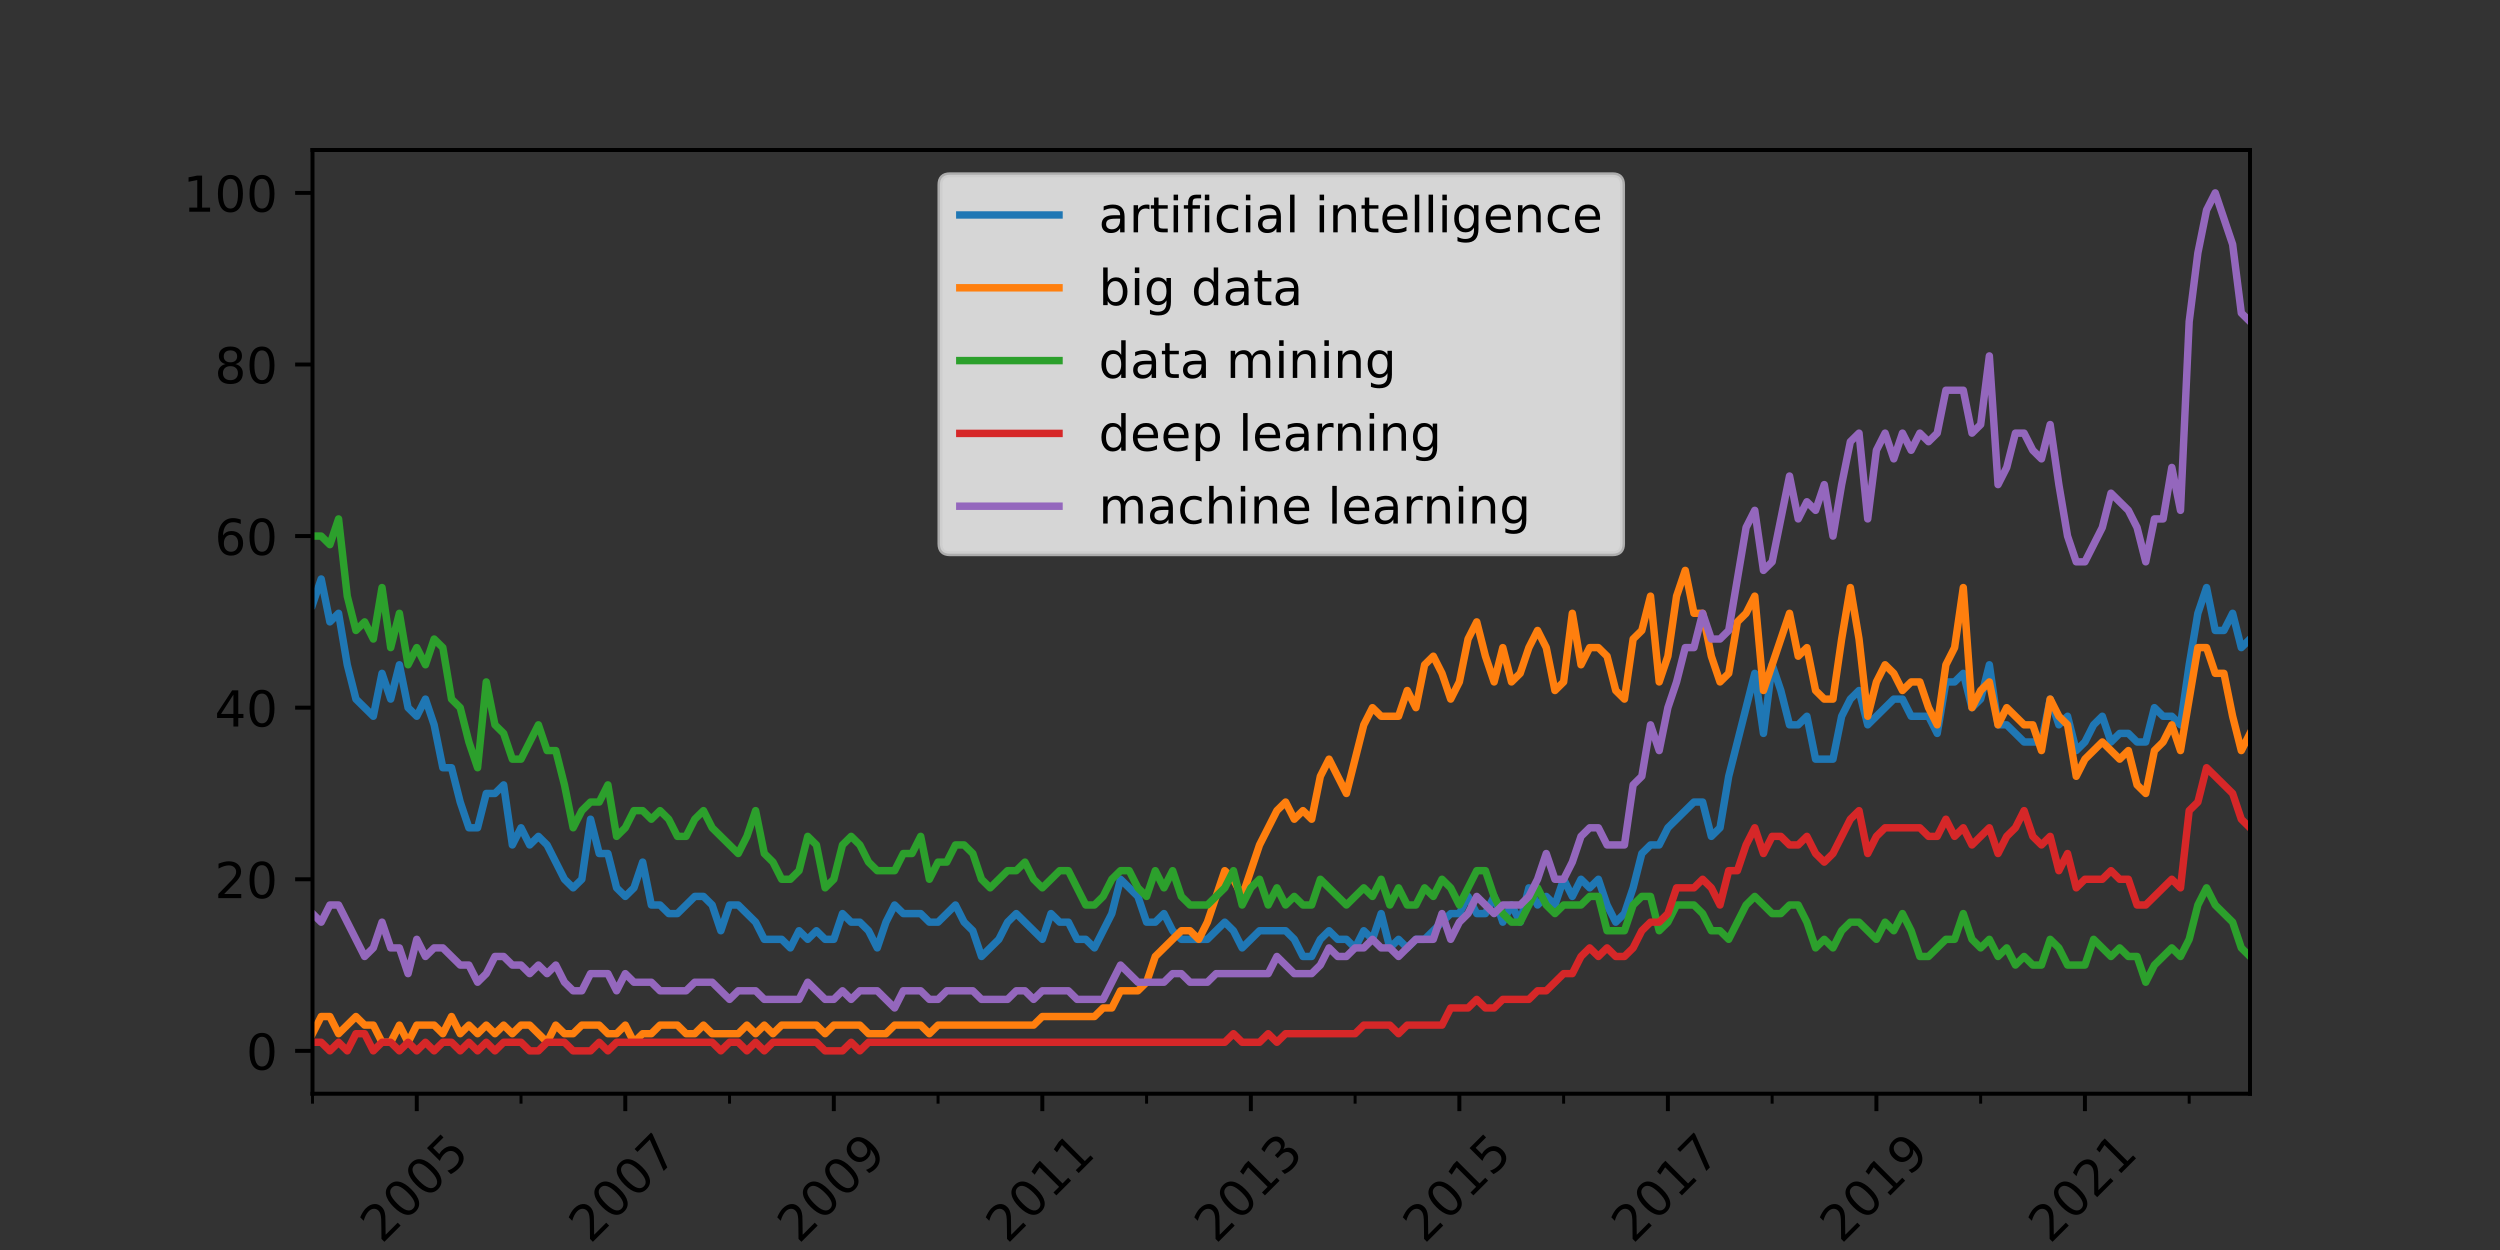 <?xml version="1.0" encoding="utf-8" standalone="no"?>
<!DOCTYPE svg PUBLIC "-//W3C//DTD SVG 1.1//EN"
  "http://www.w3.org/Graphics/SVG/1.1/DTD/svg11.dtd">
<!-- Created with matplotlib (https://matplotlib.org/) -->
<svg height="252pt" version="1.1" viewBox="0 0 504 252" width="504pt" xmlns="http://www.w3.org/2000/svg" xmlns:xlink="http://www.w3.org/1999/xlink">
 <rect x="0" y="0" width="504" height="252" fill="#333333" stroke="none"/>
 <defs>
  <style type="text/css">
*{stroke-linecap:butt;stroke-linejoin:round;}
  </style>
 </defs>
 <g id="figure_1">
  <g id="patch_1">
   <path d="M 0 252 
L 504 252 
L 504 0 
L 0 0 
z
" style="fill:none;"/>
  </g>
  <g id="axes_1">
   <g id="patch_2">
    <path d="M 63 220.5 
L 453.6 220.5 
L 453.6 30.24 
L 63 30.24 
z
" style="fill:none;"/>
   </g>
   <g id="matplotlib.axis_1">
    <g id="xtick_1">
     <g id="line2d_1">
      <defs>
       <path d="M 0 0 
L 0 3.5 
" id="m4218c37462" style="stroke:#000000;stroke-width:0.8;"/>
      </defs>
      <g>
       <use style="stroke:#000000;stroke-width:0.8;" x="84.019" xlink:href="#m4218c37462" y="220.5"/>
      </g>
     </g>
     <g id="text_1">
      <!-- 2005 -->
      <defs>
       <path d="M 19.188 8.297 
L 53.609 8.297 
L 53.609 0 
L 7.328 0 
L 7.328 8.297 
Q 12.938 14.109 22.625 23.891 
Q 32.328 33.688 34.812 36.531 
Q 39.547 41.844 41.422 45.531 
Q 43.312 49.219 43.312 52.781 
Q 43.312 58.594 39.234 62.25 
Q 35.156 65.922 28.609 65.922 
Q 23.969 65.922 18.812 64.312 
Q 13.672 62.703 7.812 59.422 
L 7.812 69.391 
Q 13.766 71.781 18.938 73 
Q 24.125 74.219 28.422 74.219 
Q 39.75 74.219 46.484 68.547 
Q 53.219 62.891 53.219 53.422 
Q 53.219 48.922 51.531 44.891 
Q 49.859 40.875 45.406 35.406 
Q 44.188 33.984 37.641 27.219 
Q 31.109 20.453 19.188 8.297 
z
" id="DejaVuSans-50"/>
       <path d="M 31.781 66.406 
Q 24.172 66.406 20.328 58.906 
Q 16.5 51.422 16.5 36.375 
Q 16.5 21.391 20.328 13.891 
Q 24.172 6.391 31.781 6.391 
Q 39.453 6.391 43.281 13.891 
Q 47.125 21.391 47.125 36.375 
Q 47.125 51.422 43.281 58.906 
Q 39.453 66.406 31.781 66.406 
z
M 31.781 74.219 
Q 44.047 74.219 50.516 64.516 
Q 56.984 54.828 56.984 36.375 
Q 56.984 17.969 50.516 8.266 
Q 44.047 -1.422 31.781 -1.422 
Q 19.531 -1.422 13.062 8.266 
Q 6.594 17.969 6.594 36.375 
Q 6.594 54.828 13.062 64.516 
Q 19.531 74.219 31.781 74.219 
z
" id="DejaVuSans-48"/>
       <path d="M 10.797 72.906 
L 49.516 72.906 
L 49.516 64.594 
L 19.828 64.594 
L 19.828 46.734 
Q 21.969 47.469 24.109 47.828 
Q 26.266 48.188 28.422 48.188 
Q 40.625 48.188 47.75 41.5 
Q 54.891 34.812 54.891 23.391 
Q 54.891 11.625 47.562 5.094 
Q 40.234 -1.422 26.906 -1.422 
Q 22.312 -1.422 17.547 -0.641 
Q 12.797 0.141 7.719 1.703 
L 7.719 11.625 
Q 12.109 9.234 16.797 8.062 
Q 21.484 6.891 26.703 6.891 
Q 35.156 6.891 40.078 11.328 
Q 45.016 15.766 45.016 23.391 
Q 45.016 31 40.078 35.438 
Q 35.156 39.891 26.703 39.891 
Q 22.75 39.891 18.812 39.016 
Q 14.891 38.141 10.797 36.281 
z
" id="DejaVuSans-53"/>
      </defs>
      <g transform="translate(76.972 250.869)rotate(-45)scale(0.1 -0.1)">
       <use xlink:href="#DejaVuSans-50"/>
       <use x="63.623" xlink:href="#DejaVuSans-48"/>
       <use x="127.246" xlink:href="#DejaVuSans-48"/>
       <use x="190.869" xlink:href="#DejaVuSans-53"/>
      </g>
     </g>
    </g>
    <g id="xtick_2">
     <g id="line2d_2">
      <g>
       <use style="stroke:#000000;stroke-width:0.8;" x="126.057" xlink:href="#m4218c37462" y="220.5"/>
      </g>
     </g>
     <g id="text_2">
      <!-- 2007 -->
      <defs>
       <path d="M 8.203 72.906 
L 55.078 72.906 
L 55.078 68.703 
L 28.609 0 
L 18.312 0 
L 43.219 64.594 
L 8.203 64.594 
z
" id="DejaVuSans-55"/>
      </defs>
      <g transform="translate(119.01 250.869)rotate(-45)scale(0.1 -0.1)">
       <use xlink:href="#DejaVuSans-50"/>
       <use x="63.623" xlink:href="#DejaVuSans-48"/>
       <use x="127.246" xlink:href="#DejaVuSans-48"/>
       <use x="190.869" xlink:href="#DejaVuSans-55"/>
      </g>
     </g>
    </g>
    <g id="xtick_3">
     <g id="line2d_3">
      <g>
       <use style="stroke:#000000;stroke-width:0.8;" x="168.094" xlink:href="#m4218c37462" y="220.5"/>
      </g>
     </g>
     <g id="text_3">
      <!-- 2009 -->
      <defs>
       <path d="M 10.984 1.516 
L 10.984 10.5 
Q 14.703 8.734 18.5 7.812 
Q 22.312 6.891 25.984 6.891 
Q 35.75 6.891 40.891 13.453 
Q 46.047 20.016 46.781 33.406 
Q 43.953 29.203 39.594 26.953 
Q 35.25 24.703 29.984 24.703 
Q 19.047 24.703 12.672 31.312 
Q 6.297 37.938 6.297 49.422 
Q 6.297 60.641 12.938 67.422 
Q 19.578 74.219 30.609 74.219 
Q 43.266 74.219 49.922 64.516 
Q 56.594 54.828 56.594 36.375 
Q 56.594 19.141 48.406 8.859 
Q 40.234 -1.422 26.422 -1.422 
Q 22.703 -1.422 18.891 -0.688 
Q 15.094 0.047 10.984 1.516 
z
M 30.609 32.422 
Q 37.25 32.422 41.125 36.953 
Q 45.016 41.5 45.016 49.422 
Q 45.016 57.281 41.125 61.844 
Q 37.25 66.406 30.609 66.406 
Q 23.969 66.406 20.094 61.844 
Q 16.219 57.281 16.219 49.422 
Q 16.219 41.5 20.094 36.953 
Q 23.969 32.422 30.609 32.422 
z
" id="DejaVuSans-57"/>
      </defs>
      <g transform="translate(161.047 250.869)rotate(-45)scale(0.1 -0.1)">
       <use xlink:href="#DejaVuSans-50"/>
       <use x="63.623" xlink:href="#DejaVuSans-48"/>
       <use x="127.246" xlink:href="#DejaVuSans-48"/>
       <use x="190.869" xlink:href="#DejaVuSans-57"/>
      </g>
     </g>
    </g>
    <g id="xtick_4">
     <g id="line2d_4">
      <g>
       <use style="stroke:#000000;stroke-width:0.8;" x="210.132" xlink:href="#m4218c37462" y="220.5"/>
      </g>
     </g>
     <g id="text_4">
      <!-- 2011 -->
      <defs>
       <path d="M 12.406 8.297 
L 28.516 8.297 
L 28.516 63.922 
L 10.984 60.406 
L 10.984 69.391 
L 28.422 72.906 
L 38.281 72.906 
L 38.281 8.297 
L 54.391 8.297 
L 54.391 0 
L 12.406 0 
z
" id="DejaVuSans-49"/>
      </defs>
      <g transform="translate(203.085 250.869)rotate(-45)scale(0.1 -0.1)">
       <use xlink:href="#DejaVuSans-50"/>
       <use x="63.623" xlink:href="#DejaVuSans-48"/>
       <use x="127.246" xlink:href="#DejaVuSans-49"/>
       <use x="190.869" xlink:href="#DejaVuSans-49"/>
      </g>
     </g>
    </g>
    <g id="xtick_5">
     <g id="line2d_5">
      <g>
       <use style="stroke:#000000;stroke-width:0.8;" x="252.17" xlink:href="#m4218c37462" y="220.5"/>
      </g>
     </g>
     <g id="text_5">
      <!-- 2013 -->
      <defs>
       <path d="M 40.578 39.312 
Q 47.656 37.797 51.625 33 
Q 55.609 28.219 55.609 21.188 
Q 55.609 10.406 48.188 4.484 
Q 40.766 -1.422 27.094 -1.422 
Q 22.516 -1.422 17.656 -0.516 
Q 12.797 0.391 7.625 2.203 
L 7.625 11.719 
Q 11.719 9.328 16.594 8.109 
Q 21.484 6.891 26.812 6.891 
Q 36.078 6.891 40.938 10.547 
Q 45.797 14.203 45.797 21.188 
Q 45.797 27.641 41.281 31.266 
Q 36.766 34.906 28.719 34.906 
L 20.219 34.906 
L 20.219 43.016 
L 29.109 43.016 
Q 36.375 43.016 40.234 45.922 
Q 44.094 48.828 44.094 54.297 
Q 44.094 59.906 40.109 62.906 
Q 36.141 65.922 28.719 65.922 
Q 24.656 65.922 20.016 65.031 
Q 15.375 64.156 9.812 62.312 
L 9.812 71.094 
Q 15.438 72.656 20.344 73.438 
Q 25.25 74.219 29.594 74.219 
Q 40.828 74.219 47.359 69.109 
Q 53.906 64.016 53.906 55.328 
Q 53.906 49.266 50.438 45.094 
Q 46.969 40.922 40.578 39.312 
z
" id="DejaVuSans-51"/>
      </defs>
      <g transform="translate(245.123 250.869)rotate(-45)scale(0.1 -0.1)">
       <use xlink:href="#DejaVuSans-50"/>
       <use x="63.623" xlink:href="#DejaVuSans-48"/>
       <use x="127.246" xlink:href="#DejaVuSans-49"/>
       <use x="190.869" xlink:href="#DejaVuSans-51"/>
      </g>
     </g>
    </g>
    <g id="xtick_6">
     <g id="line2d_6">
      <g>
       <use style="stroke:#000000;stroke-width:0.8;" x="294.207" xlink:href="#m4218c37462" y="220.5"/>
      </g>
     </g>
     <g id="text_6">
      <!-- 2015 -->
      <g transform="translate(287.16 250.869)rotate(-45)scale(0.1 -0.1)">
       <use xlink:href="#DejaVuSans-50"/>
       <use x="63.623" xlink:href="#DejaVuSans-48"/>
       <use x="127.246" xlink:href="#DejaVuSans-49"/>
       <use x="190.869" xlink:href="#DejaVuSans-53"/>
      </g>
     </g>
    </g>
    <g id="xtick_7">
     <g id="line2d_7">
      <g>
       <use style="stroke:#000000;stroke-width:0.8;" x="336.245" xlink:href="#m4218c37462" y="220.5"/>
      </g>
     </g>
     <g id="text_7">
      <!-- 2017 -->
      <g transform="translate(329.198 250.869)rotate(-45)scale(0.1 -0.1)">
       <use xlink:href="#DejaVuSans-50"/>
       <use x="63.623" xlink:href="#DejaVuSans-48"/>
       <use x="127.246" xlink:href="#DejaVuSans-49"/>
       <use x="190.869" xlink:href="#DejaVuSans-55"/>
      </g>
     </g>
    </g>
    <g id="xtick_8">
     <g id="line2d_8">
      <g>
       <use style="stroke:#000000;stroke-width:0.8;" x="378.283" xlink:href="#m4218c37462" y="220.5"/>
      </g>
     </g>
     <g id="text_8">
      <!-- 2019 -->
      <g transform="translate(371.236 250.869)rotate(-45)scale(0.1 -0.1)">
       <use xlink:href="#DejaVuSans-50"/>
       <use x="63.623" xlink:href="#DejaVuSans-48"/>
       <use x="127.246" xlink:href="#DejaVuSans-49"/>
       <use x="190.869" xlink:href="#DejaVuSans-57"/>
      </g>
     </g>
    </g>
    <g id="xtick_9">
     <g id="line2d_9">
      <g>
       <use style="stroke:#000000;stroke-width:0.8;" x="420.32" xlink:href="#m4218c37462" y="220.5"/>
      </g>
     </g>
     <g id="text_9">
      <!-- 2021 -->
      <g transform="translate(413.273 250.869)rotate(-45)scale(0.1 -0.1)">
       <use xlink:href="#DejaVuSans-50"/>
       <use x="63.623" xlink:href="#DejaVuSans-48"/>
       <use x="127.246" xlink:href="#DejaVuSans-50"/>
       <use x="190.869" xlink:href="#DejaVuSans-49"/>
      </g>
     </g>
    </g>
    <g id="xtick_10">
     <g id="line2d_10">
      <defs>
       <path d="M 0 0 
L 0 2 
" id="m31ae4cdffb" style="stroke:#000000;stroke-width:0.6;"/>
      </defs>
      <g>
       <use style="stroke:#000000;stroke-width:0.6;" x="63" xlink:href="#m31ae4cdffb" y="220.5"/>
      </g>
     </g>
    </g>
    <g id="xtick_11">
     <g id="line2d_11">
      <g>
       <use style="stroke:#000000;stroke-width:0.6;" x="105.038" xlink:href="#m31ae4cdffb" y="220.5"/>
      </g>
     </g>
    </g>
    <g id="xtick_12">
     <g id="line2d_12">
      <g>
       <use style="stroke:#000000;stroke-width:0.6;" x="147.075" xlink:href="#m31ae4cdffb" y="220.5"/>
      </g>
     </g>
    </g>
    <g id="xtick_13">
     <g id="line2d_13">
      <g>
       <use style="stroke:#000000;stroke-width:0.6;" x="189.113" xlink:href="#m31ae4cdffb" y="220.5"/>
      </g>
     </g>
    </g>
    <g id="xtick_14">
     <g id="line2d_14">
      <g>
       <use style="stroke:#000000;stroke-width:0.6;" x="231.151" xlink:href="#m31ae4cdffb" y="220.5"/>
      </g>
     </g>
    </g>
    <g id="xtick_15">
     <g id="line2d_15">
      <g>
       <use style="stroke:#000000;stroke-width:0.6;" x="273.188" xlink:href="#m31ae4cdffb" y="220.5"/>
      </g>
     </g>
    </g>
    <g id="xtick_16">
     <g id="line2d_16">
      <g>
       <use style="stroke:#000000;stroke-width:0.6;" x="315.226" xlink:href="#m31ae4cdffb" y="220.5"/>
      </g>
     </g>
    </g>
    <g id="xtick_17">
     <g id="line2d_17">
      <g>
       <use style="stroke:#000000;stroke-width:0.6;" x="357.264" xlink:href="#m31ae4cdffb" y="220.5"/>
      </g>
     </g>
    </g>
    <g id="xtick_18">
     <g id="line2d_18">
      <g>
       <use style="stroke:#000000;stroke-width:0.6;" x="399.301" xlink:href="#m31ae4cdffb" y="220.5"/>
      </g>
     </g>
    </g>
    <g id="xtick_19">
     <g id="line2d_19">
      <g>
       <use style="stroke:#000000;stroke-width:0.6;" x="441.339" xlink:href="#m31ae4cdffb" y="220.5"/>
      </g>
     </g>
    </g>
    <g id="text_10">
     <!-- Date -->
     <defs>
      <path d="M 19.672 64.797 
L 19.672 8.109 
L 31.594 8.109 
Q 46.688 8.109 53.688 14.938 
Q 60.688 21.781 60.688 36.531 
Q 60.688 51.172 53.688 57.984 
Q 46.688 64.797 31.594 64.797 
z
M 9.812 72.906 
L 30.078 72.906 
Q 51.266 72.906 61.172 64.094 
Q 71.094 55.281 71.094 36.531 
Q 71.094 17.672 61.125 8.828 
Q 51.172 0 30.078 0 
L 9.812 0 
z
" id="DejaVuSans-68"/>
      <path d="M 34.281 27.484 
Q 23.391 27.484 19.188 25 
Q 14.984 22.516 14.984 16.5 
Q 14.984 11.719 18.141 8.906 
Q 21.297 6.109 26.703 6.109 
Q 34.188 6.109 38.703 11.406 
Q 43.219 16.703 43.219 25.484 
L 43.219 27.484 
z
M 52.203 31.203 
L 52.203 0 
L 43.219 0 
L 43.219 8.297 
Q 40.141 3.328 35.547 0.953 
Q 30.953 -1.422 24.312 -1.422 
Q 15.922 -1.422 10.953 3.297 
Q 6 8.016 6 15.922 
Q 6 25.141 12.172 29.828 
Q 18.359 34.516 30.609 34.516 
L 43.219 34.516 
L 43.219 35.406 
Q 43.219 41.609 39.141 45 
Q 35.062 48.391 27.688 48.391 
Q 23 48.391 18.547 47.266 
Q 14.109 46.141 10.016 43.891 
L 10.016 52.203 
Q 14.938 54.109 19.578 55.047 
Q 24.219 56 28.609 56 
Q 40.484 56 46.344 49.844 
Q 52.203 43.703 52.203 31.203 
z
" id="DejaVuSans-97"/>
      <path d="M 18.312 70.219 
L 18.312 54.688 
L 36.812 54.688 
L 36.812 47.703 
L 18.312 47.703 
L 18.312 18.016 
Q 18.312 11.328 20.141 9.422 
Q 21.969 7.516 27.594 7.516 
L 36.812 7.516 
L 36.812 0 
L 27.594 0 
Q 17.188 0 13.234 3.875 
Q 9.281 7.766 9.281 18.016 
L 9.281 47.703 
L 2.688 47.703 
L 2.688 54.688 
L 9.281 54.688 
L 9.281 70.219 
z
" id="DejaVuSans-116"/>
      <path d="M 56.203 29.594 
L 56.203 25.203 
L 14.891 25.203 
Q 15.484 15.922 20.484 11.062 
Q 25.484 6.203 34.422 6.203 
Q 39.594 6.203 44.453 7.469 
Q 49.312 8.734 54.109 11.281 
L 54.109 2.781 
Q 49.266 0.734 44.188 -0.344 
Q 39.109 -1.422 33.891 -1.422 
Q 20.797 -1.422 13.156 6.188 
Q 5.516 13.812 5.516 26.812 
Q 5.516 40.234 12.766 48.109 
Q 20.016 56 32.328 56 
Q 43.359 56 49.781 48.891 
Q 56.203 41.797 56.203 29.594 
z
M 47.219 32.234 
Q 47.125 39.594 43.094 43.984 
Q 39.062 48.391 32.422 48.391 
Q 24.906 48.391 20.391 44.141 
Q 15.875 39.891 15.188 32.172 
z
" id="DejaVuSans-101"/>
     </defs>
     <g transform="translate(246.349 263.938)scale(0.1 -0.1)">
      <use xlink:href="#DejaVuSans-68"/>
      <use x="77.002" xlink:href="#DejaVuSans-97"/>
      <use x="138.281" xlink:href="#DejaVuSans-116"/>
      <use x="177.49" xlink:href="#DejaVuSans-101"/>
     </g>
    </g>
   </g>
   <g id="matplotlib.axis_2">
    <g id="ytick_1">
     <g id="line2d_20">
      <defs>
       <path d="M 0 0 
L -3.5 0 
" id="me1ad44af20" style="stroke:#000000;stroke-width:0.8;"/>
      </defs>
      <g>
       <use style="stroke:#000000;stroke-width:0.8;" x="63" xlink:href="#me1ad44af20" y="211.852"/>
      </g>
     </g>
     <g id="text_11">
      <!-- 0 -->
      <g transform="translate(49.638 215.651)scale(0.1 -0.1)">
       <use xlink:href="#DejaVuSans-48"/>
      </g>
     </g>
    </g>
    <g id="ytick_2">
     <g id="line2d_21">
      <g>
       <use style="stroke:#000000;stroke-width:0.8;" x="63" xlink:href="#me1ad44af20" y="177.259"/>
      </g>
     </g>
     <g id="text_12">
      <!-- 20 -->
      <g transform="translate(43.275 181.058)scale(0.1 -0.1)">
       <use xlink:href="#DejaVuSans-50"/>
       <use x="63.623" xlink:href="#DejaVuSans-48"/>
      </g>
     </g>
    </g>
    <g id="ytick_3">
     <g id="line2d_22">
      <g>
       <use style="stroke:#000000;stroke-width:0.8;" x="63" xlink:href="#me1ad44af20" y="142.666"/>
      </g>
     </g>
     <g id="text_13">
      <!-- 40 -->
      <defs>
       <path d="M 37.797 64.312 
L 12.891 25.391 
L 37.797 25.391 
z
M 35.203 72.906 
L 47.609 72.906 
L 47.609 25.391 
L 58.016 25.391 
L 58.016 17.188 
L 47.609 17.188 
L 47.609 0 
L 37.797 0 
L 37.797 17.188 
L 4.891 17.188 
L 4.891 26.703 
z
" id="DejaVuSans-52"/>
      </defs>
      <g transform="translate(43.275 146.466)scale(0.1 -0.1)">
       <use xlink:href="#DejaVuSans-52"/>
       <use x="63.623" xlink:href="#DejaVuSans-48"/>
      </g>
     </g>
    </g>
    <g id="ytick_4">
     <g id="line2d_23">
      <g>
       <use style="stroke:#000000;stroke-width:0.8;" x="63" xlink:href="#me1ad44af20" y="108.074"/>
      </g>
     </g>
     <g id="text_14">
      <!-- 60 -->
      <defs>
       <path d="M 33.016 40.375 
Q 26.375 40.375 22.484 35.828 
Q 18.609 31.297 18.609 23.391 
Q 18.609 15.531 22.484 10.953 
Q 26.375 6.391 33.016 6.391 
Q 39.656 6.391 43.531 10.953 
Q 47.406 15.531 47.406 23.391 
Q 47.406 31.297 43.531 35.828 
Q 39.656 40.375 33.016 40.375 
z
M 52.594 71.297 
L 52.594 62.312 
Q 48.875 64.062 45.094 64.984 
Q 41.312 65.922 37.594 65.922 
Q 27.828 65.922 22.672 59.328 
Q 17.531 52.734 16.797 39.406 
Q 19.672 43.656 24.016 45.922 
Q 28.375 48.188 33.594 48.188 
Q 44.578 48.188 50.953 41.516 
Q 57.328 34.859 57.328 23.391 
Q 57.328 12.156 50.688 5.359 
Q 44.047 -1.422 33.016 -1.422 
Q 20.359 -1.422 13.672 8.266 
Q 6.984 17.969 6.984 36.375 
Q 6.984 53.656 15.188 63.938 
Q 23.391 74.219 37.203 74.219 
Q 40.922 74.219 44.703 73.484 
Q 48.484 72.75 52.594 71.297 
z
" id="DejaVuSans-54"/>
      </defs>
      <g transform="translate(43.275 111.873)scale(0.1 -0.1)">
       <use xlink:href="#DejaVuSans-54"/>
       <use x="63.623" xlink:href="#DejaVuSans-48"/>
      </g>
     </g>
    </g>
    <g id="ytick_5">
     <g id="line2d_24">
      <g>
       <use style="stroke:#000000;stroke-width:0.8;" x="63" xlink:href="#me1ad44af20" y="73.481"/>
      </g>
     </g>
     <g id="text_15">
      <!-- 80 -->
      <defs>
       <path d="M 31.781 34.625 
Q 24.75 34.625 20.719 30.859 
Q 16.703 27.094 16.703 20.516 
Q 16.703 13.922 20.719 10.156 
Q 24.75 6.391 31.781 6.391 
Q 38.812 6.391 42.859 10.172 
Q 46.922 13.969 46.922 20.516 
Q 46.922 27.094 42.891 30.859 
Q 38.875 34.625 31.781 34.625 
z
M 21.922 38.812 
Q 15.578 40.375 12.031 44.719 
Q 8.5 49.078 8.5 55.328 
Q 8.5 64.062 14.719 69.141 
Q 20.953 74.219 31.781 74.219 
Q 42.672 74.219 48.875 69.141 
Q 55.078 64.062 55.078 55.328 
Q 55.078 49.078 51.531 44.719 
Q 48 40.375 41.703 38.812 
Q 48.828 37.156 52.797 32.312 
Q 56.781 27.484 56.781 20.516 
Q 56.781 9.906 50.312 4.234 
Q 43.844 -1.422 31.781 -1.422 
Q 19.734 -1.422 13.25 4.234 
Q 6.781 9.906 6.781 20.516 
Q 6.781 27.484 10.781 32.312 
Q 14.797 37.156 21.922 38.812 
z
M 18.312 54.391 
Q 18.312 48.734 21.844 45.562 
Q 25.391 42.391 31.781 42.391 
Q 38.141 42.391 41.719 45.562 
Q 45.312 48.734 45.312 54.391 
Q 45.312 60.062 41.719 63.234 
Q 38.141 66.406 31.781 66.406 
Q 25.391 66.406 21.844 63.234 
Q 18.312 60.062 18.312 54.391 
z
" id="DejaVuSans-56"/>
      </defs>
      <g transform="translate(43.275 77.28)scale(0.1 -0.1)">
       <use xlink:href="#DejaVuSans-56"/>
       <use x="63.623" xlink:href="#DejaVuSans-48"/>
      </g>
     </g>
    </g>
    <g id="ytick_6">
     <g id="line2d_25">
      <g>
       <use style="stroke:#000000;stroke-width:0.8;" x="63" xlink:href="#me1ad44af20" y="38.888"/>
      </g>
     </g>
     <g id="text_16">
      <!-- 100 -->
      <g transform="translate(36.913 42.687)scale(0.1 -0.1)">
       <use xlink:href="#DejaVuSans-49"/>
       <use x="63.623" xlink:href="#DejaVuSans-48"/>
       <use x="127.246" xlink:href="#DejaVuSans-48"/>
      </g>
     </g>
    </g>
   </g>
   <g id="line2d_26">
    <path clip-path="url(#p439be0a66f)" d="M 63 121.911 
L 64.752 116.722 
L 66.503 125.37 
L 68.255 123.64 
L 70.006 134.018 
L 71.758 140.937 
L 75.261 144.396 
L 77.013 135.748 
L 78.764 140.937 
L 80.516 134.018 
L 82.267 142.666 
L 84.019 144.396 
L 85.77 140.937 
L 87.522 146.126 
L 89.274 154.774 
L 91.025 154.774 
L 92.777 161.692 
L 94.528 166.881 
L 96.28 166.881 
L 98.031 159.963 
L 99.783 159.963 
L 101.535 158.233 
L 103.286 170.341 
L 105.038 166.881 
L 106.789 170.341 
L 108.541 168.611 
L 110.292 170.341 
L 113.796 177.259 
L 115.547 178.989 
L 117.299 177.259 
L 119.05 165.152 
L 120.802 172.07 
L 122.553 172.07 
L 124.305 178.989 
L 126.057 180.718 
L 127.808 178.989 
L 129.56 173.8 
L 131.311 182.448 
L 133.063 182.448 
L 134.814 184.178 
L 136.566 184.178 
L 140.069 180.718 
L 141.821 180.718 
L 143.572 182.448 
L 145.324 187.637 
L 147.075 182.448 
L 148.827 182.448 
L 152.33 185.907 
L 154.082 189.367 
L 157.585 189.367 
L 159.336 191.096 
L 161.088 187.637 
L 162.839 189.367 
L 164.591 187.637 
L 166.343 189.367 
L 168.094 189.367 
L 169.846 184.178 
L 171.597 185.907 
L 173.349 185.907 
L 175.1 187.637 
L 176.852 191.096 
L 178.604 185.907 
L 180.355 182.448 
L 182.107 184.178 
L 185.61 184.178 
L 187.361 185.907 
L 189.113 185.907 
L 192.616 182.448 
L 194.368 185.907 
L 196.119 187.637 
L 197.871 192.826 
L 201.374 189.367 
L 203.126 185.907 
L 204.877 184.178 
L 210.132 189.367 
L 211.883 184.178 
L 213.635 185.907 
L 215.387 185.907 
L 217.138 189.367 
L 218.89 189.367 
L 220.641 191.096 
L 224.144 184.178 
L 225.896 177.259 
L 229.399 180.718 
L 231.151 185.907 
L 232.902 185.907 
L 234.654 184.178 
L 236.405 187.637 
L 238.157 189.367 
L 243.412 189.367 
L 246.915 185.907 
L 248.666 187.637 
L 250.418 191.096 
L 253.921 187.637 
L 259.176 187.637 
L 260.927 189.367 
L 262.679 192.826 
L 264.43 192.826 
L 266.182 189.367 
L 267.934 187.637 
L 269.685 189.367 
L 271.437 189.367 
L 273.188 191.096 
L 274.94 187.637 
L 276.691 189.367 
L 278.443 184.178 
L 280.195 191.096 
L 281.946 189.367 
L 283.698 191.096 
L 285.449 189.367 
L 287.201 189.367 
L 292.456 184.178 
L 294.207 184.178 
L 295.959 180.718 
L 297.71 184.178 
L 299.462 184.178 
L 301.213 180.718 
L 302.965 185.907 
L 304.717 182.448 
L 306.468 185.907 
L 308.22 178.989 
L 309.971 182.448 
L 311.723 180.718 
L 313.474 182.448 
L 315.226 177.259 
L 316.978 180.718 
L 318.729 177.259 
L 320.481 178.989 
L 322.232 177.259 
L 323.984 182.448 
L 325.735 185.907 
L 327.487 184.178 
L 329.239 178.989 
L 330.99 172.07 
L 332.742 170.341 
L 334.493 170.341 
L 336.245 166.881 
L 341.5 161.692 
L 343.251 161.692 
L 345.003 168.611 
L 346.754 166.881 
L 348.506 156.503 
L 353.761 135.748 
L 355.512 147.855 
L 357.264 134.018 
L 359.015 139.207 
L 360.767 146.126 
L 362.518 146.126 
L 364.27 144.396 
L 366.022 153.044 
L 369.525 153.044 
L 371.276 144.396 
L 373.028 140.937 
L 374.779 139.207 
L 376.531 146.126 
L 381.786 140.937 
L 383.537 140.937 
L 385.289 144.396 
L 388.792 144.396 
L 390.543 147.855 
L 392.295 137.477 
L 394.047 137.477 
L 395.798 135.748 
L 397.55 142.666 
L 399.301 140.937 
L 401.053 134.018 
L 402.804 146.126 
L 404.556 146.126 
L 408.059 149.585 
L 411.562 149.585 
L 413.314 140.937 
L 415.065 146.126 
L 416.817 144.396 
L 418.569 151.315 
L 420.32 149.585 
L 422.072 146.126 
L 423.823 144.396 
L 425.575 149.585 
L 427.326 147.855 
L 429.078 147.855 
L 430.83 149.585 
L 432.581 149.585 
L 434.333 142.666 
L 436.084 144.396 
L 437.836 144.396 
L 439.587 146.126 
L 441.339 134.018 
L 443.091 123.64 
L 444.842 118.451 
L 446.594 127.1 
L 448.345 127.1 
L 450.097 123.64 
L 451.848 130.559 
L 453.6 128.829 
L 453.6 128.829 
" style="fill:none;stroke:#1f77b4;stroke-linecap:square;stroke-width:1.5;"/>
   </g>
   <g id="line2d_27">
    <path clip-path="url(#p439be0a66f)" d="M 63 208.393 
L 64.752 204.933 
L 66.503 204.933 
L 68.255 208.393 
L 71.758 204.933 
L 73.509 206.663 
L 75.261 206.663 
L 77.013 210.122 
L 78.764 210.122 
L 80.516 206.663 
L 82.267 210.122 
L 84.019 206.663 
L 87.522 206.663 
L 89.274 208.393 
L 91.025 204.933 
L 92.777 208.393 
L 94.528 206.663 
L 96.28 208.393 
L 98.031 206.663 
L 99.783 208.393 
L 101.535 206.663 
L 103.286 208.393 
L 105.038 206.663 
L 106.789 206.663 
L 110.292 210.122 
L 112.044 206.663 
L 113.796 208.393 
L 115.547 208.393 
L 117.299 206.663 
L 120.802 206.663 
L 122.553 208.393 
L 124.305 208.393 
L 126.057 206.663 
L 127.808 210.122 
L 129.56 208.393 
L 131.311 208.393 
L 133.063 206.663 
L 136.566 206.663 
L 138.317 208.393 
L 140.069 208.393 
L 141.821 206.663 
L 143.572 208.393 
L 148.827 208.393 
L 150.578 206.663 
L 152.33 208.393 
L 154.082 206.663 
L 155.833 208.393 
L 157.585 206.663 
L 164.591 206.663 
L 166.343 208.393 
L 168.094 206.663 
L 173.349 206.663 
L 175.1 208.393 
L 178.604 208.393 
L 180.355 206.663 
L 185.61 206.663 
L 187.361 208.393 
L 189.113 206.663 
L 208.38 206.663 
L 210.132 204.933 
L 220.641 204.933 
L 222.393 203.204 
L 224.144 203.204 
L 225.896 199.744 
L 229.399 199.744 
L 231.151 198.015 
L 232.902 192.826 
L 238.157 187.637 
L 239.909 187.637 
L 241.66 189.367 
L 243.412 185.907 
L 246.915 175.529 
L 248.666 177.259 
L 250.418 180.718 
L 253.921 170.341 
L 257.424 163.422 
L 259.176 161.692 
L 260.927 165.152 
L 262.679 163.422 
L 264.43 165.152 
L 266.182 156.503 
L 267.934 153.044 
L 271.437 159.963 
L 274.94 146.126 
L 276.691 142.666 
L 278.443 144.396 
L 281.946 144.396 
L 283.698 139.207 
L 285.449 142.666 
L 287.201 134.018 
L 288.952 132.289 
L 290.704 135.748 
L 292.456 140.937 
L 294.207 137.477 
L 295.959 128.829 
L 297.71 125.37 
L 299.462 132.289 
L 301.213 137.477 
L 302.965 130.559 
L 304.717 137.477 
L 306.468 135.748 
L 308.22 130.559 
L 309.971 127.1 
L 311.723 130.559 
L 313.474 139.207 
L 315.226 137.477 
L 316.978 123.64 
L 318.729 134.018 
L 320.481 130.559 
L 322.232 130.559 
L 323.984 132.289 
L 325.735 139.207 
L 327.487 140.937 
L 329.239 128.829 
L 330.99 127.1 
L 332.742 120.181 
L 334.493 137.477 
L 336.245 132.289 
L 337.996 120.181 
L 339.748 114.992 
L 341.5 123.64 
L 343.251 123.64 
L 345.003 132.289 
L 346.754 137.477 
L 348.506 135.748 
L 350.257 125.37 
L 352.009 123.64 
L 353.761 120.181 
L 355.512 139.207 
L 360.767 123.64 
L 362.518 132.289 
L 364.27 130.559 
L 366.022 139.207 
L 367.773 140.937 
L 369.525 140.937 
L 371.276 128.829 
L 373.028 118.451 
L 374.779 128.829 
L 376.531 144.396 
L 378.283 137.477 
L 380.034 134.018 
L 381.786 135.748 
L 383.537 139.207 
L 385.289 137.477 
L 387.04 137.477 
L 388.792 142.666 
L 390.543 146.126 
L 392.295 134.018 
L 394.047 130.559 
L 395.798 118.451 
L 397.55 142.666 
L 399.301 139.207 
L 401.053 137.477 
L 402.804 146.126 
L 404.556 142.666 
L 408.059 146.126 
L 409.811 146.126 
L 411.562 151.315 
L 413.314 140.937 
L 415.065 144.396 
L 416.817 146.126 
L 418.569 156.503 
L 420.32 153.044 
L 423.823 149.585 
L 427.326 153.044 
L 429.078 151.315 
L 430.83 158.233 
L 432.581 159.963 
L 434.333 151.315 
L 436.084 149.585 
L 437.836 146.126 
L 439.587 151.315 
L 443.091 130.559 
L 444.842 130.559 
L 446.594 135.748 
L 448.345 135.748 
L 450.097 144.396 
L 451.848 151.315 
L 453.6 147.855 
L 453.6 147.855 
" style="fill:none;stroke:#ff7f0e;stroke-linecap:square;stroke-width:1.5;"/>
   </g>
   <g id="line2d_28">
    <path clip-path="url(#p439be0a66f)" d="M 63 108.074 
L 64.752 108.074 
L 66.503 109.803 
L 68.255 104.614 
L 70.006 120.181 
L 71.758 127.1 
L 73.509 125.37 
L 75.261 128.829 
L 77.013 118.451 
L 78.764 130.559 
L 80.516 123.64 
L 82.267 134.018 
L 84.019 130.559 
L 85.77 134.018 
L 87.522 128.829 
L 89.274 130.559 
L 91.025 140.937 
L 92.777 142.666 
L 94.528 149.585 
L 96.28 154.774 
L 98.031 137.477 
L 99.783 146.126 
L 101.535 147.855 
L 103.286 153.044 
L 105.038 153.044 
L 108.541 146.126 
L 110.292 151.315 
L 112.044 151.315 
L 113.796 158.233 
L 115.547 166.881 
L 117.299 163.422 
L 119.05 161.692 
L 120.802 161.692 
L 122.553 158.233 
L 124.305 168.611 
L 126.057 166.881 
L 127.808 163.422 
L 129.56 163.422 
L 131.311 165.152 
L 133.063 163.422 
L 134.814 165.152 
L 136.566 168.611 
L 138.317 168.611 
L 140.069 165.152 
L 141.821 163.422 
L 143.572 166.881 
L 148.827 172.07 
L 150.578 168.611 
L 152.33 163.422 
L 154.082 172.07 
L 155.833 173.8 
L 157.585 177.259 
L 159.336 177.259 
L 161.088 175.529 
L 162.839 168.611 
L 164.591 170.341 
L 166.343 178.989 
L 168.094 177.259 
L 169.846 170.341 
L 171.597 168.611 
L 173.349 170.341 
L 175.1 173.8 
L 176.852 175.529 
L 180.355 175.529 
L 182.107 172.07 
L 183.858 172.07 
L 185.61 168.611 
L 187.361 177.259 
L 189.113 173.8 
L 190.865 173.8 
L 192.616 170.341 
L 194.368 170.341 
L 196.119 172.07 
L 197.871 177.259 
L 199.622 178.989 
L 203.126 175.529 
L 204.877 175.529 
L 206.629 173.8 
L 208.38 177.259 
L 210.132 178.989 
L 213.635 175.529 
L 215.387 175.529 
L 218.89 182.448 
L 220.641 182.448 
L 222.393 180.718 
L 224.144 177.259 
L 225.896 175.529 
L 227.648 175.529 
L 229.399 178.989 
L 231.151 180.718 
L 232.902 175.529 
L 234.654 178.989 
L 236.405 175.529 
L 238.157 180.718 
L 239.909 182.448 
L 243.412 182.448 
L 246.915 178.989 
L 248.666 175.529 
L 250.418 182.448 
L 252.17 178.989 
L 253.921 177.259 
L 255.673 182.448 
L 257.424 178.989 
L 259.176 182.448 
L 260.927 180.718 
L 262.679 182.448 
L 264.43 182.448 
L 266.182 177.259 
L 271.437 182.448 
L 274.94 178.989 
L 276.691 180.718 
L 278.443 177.259 
L 280.195 182.448 
L 281.946 178.989 
L 283.698 182.448 
L 285.449 182.448 
L 287.201 178.989 
L 288.952 180.718 
L 290.704 177.259 
L 292.456 178.989 
L 294.207 182.448 
L 297.71 175.529 
L 299.462 175.529 
L 301.213 180.718 
L 302.965 184.178 
L 304.717 185.907 
L 306.468 185.907 
L 309.971 178.989 
L 311.723 182.448 
L 313.474 184.178 
L 315.226 182.448 
L 318.729 182.448 
L 320.481 180.718 
L 322.232 180.718 
L 323.984 187.637 
L 327.487 187.637 
L 329.239 182.448 
L 330.99 180.718 
L 332.742 180.718 
L 334.493 187.637 
L 336.245 185.907 
L 337.996 182.448 
L 341.5 182.448 
L 343.251 184.178 
L 345.003 187.637 
L 346.754 187.637 
L 348.506 189.367 
L 352.009 182.448 
L 353.761 180.718 
L 357.264 184.178 
L 359.015 184.178 
L 360.767 182.448 
L 362.518 182.448 
L 364.27 185.907 
L 366.022 191.096 
L 367.773 189.367 
L 369.525 191.096 
L 371.276 187.637 
L 373.028 185.907 
L 374.779 185.907 
L 378.283 189.367 
L 380.034 185.907 
L 381.786 187.637 
L 383.537 184.178 
L 385.289 187.637 
L 387.04 192.826 
L 388.792 192.826 
L 392.295 189.367 
L 394.047 189.367 
L 395.798 184.178 
L 397.55 189.367 
L 399.301 191.096 
L 401.053 189.367 
L 402.804 192.826 
L 404.556 191.096 
L 406.308 194.555 
L 408.059 192.826 
L 409.811 194.555 
L 411.562 194.555 
L 413.314 189.367 
L 415.065 191.096 
L 416.817 194.555 
L 420.32 194.555 
L 422.072 189.367 
L 425.575 192.826 
L 427.326 191.096 
L 429.078 192.826 
L 430.83 192.826 
L 432.581 198.015 
L 434.333 194.555 
L 437.836 191.096 
L 439.587 192.826 
L 441.339 189.367 
L 443.091 182.448 
L 444.842 178.989 
L 446.594 182.448 
L 450.097 185.907 
L 451.848 191.096 
L 453.6 192.826 
L 453.6 192.826 
" style="fill:none;stroke:#2ca02c;stroke-linecap:square;stroke-width:1.5;"/>
   </g>
   <g id="line2d_29">
    <path clip-path="url(#p439be0a66f)" d="M 63 210.122 
L 64.752 210.122 
L 66.503 211.852 
L 68.255 210.122 
L 70.006 211.852 
L 71.758 208.393 
L 73.509 208.393 
L 75.261 211.852 
L 77.013 210.122 
L 78.764 210.122 
L 80.516 211.852 
L 82.267 210.122 
L 84.019 211.852 
L 85.77 210.122 
L 87.522 211.852 
L 89.274 210.122 
L 91.025 210.122 
L 92.777 211.852 
L 94.528 210.122 
L 96.28 211.852 
L 98.031 210.122 
L 99.783 211.852 
L 101.535 210.122 
L 105.038 210.122 
L 106.789 211.852 
L 108.541 211.852 
L 110.292 210.122 
L 113.796 210.122 
L 115.547 211.852 
L 119.05 211.852 
L 120.802 210.122 
L 122.553 211.852 
L 124.305 210.122 
L 143.572 210.122 
L 145.324 211.852 
L 147.075 210.122 
L 148.827 210.122 
L 150.578 211.852 
L 152.33 210.122 
L 154.082 211.852 
L 155.833 210.122 
L 164.591 210.122 
L 166.343 211.852 
L 169.846 211.852 
L 171.597 210.122 
L 173.349 211.852 
L 175.1 210.122 
L 246.915 210.122 
L 248.666 208.393 
L 250.418 210.122 
L 253.921 210.122 
L 255.673 208.393 
L 257.424 210.122 
L 259.176 208.393 
L 273.188 208.393 
L 274.94 206.663 
L 280.195 206.663 
L 281.946 208.393 
L 283.698 206.663 
L 290.704 206.663 
L 292.456 203.204 
L 295.959 203.204 
L 297.71 201.474 
L 299.462 203.204 
L 301.213 203.204 
L 302.965 201.474 
L 308.22 201.474 
L 309.971 199.744 
L 311.723 199.744 
L 315.226 196.285 
L 316.978 196.285 
L 318.729 192.826 
L 320.481 191.096 
L 322.232 192.826 
L 323.984 191.096 
L 325.735 192.826 
L 327.487 192.826 
L 329.239 191.096 
L 330.99 187.637 
L 332.742 185.907 
L 334.493 185.907 
L 336.245 184.178 
L 337.996 178.989 
L 341.5 178.989 
L 343.251 177.259 
L 345.003 178.989 
L 346.754 182.448 
L 348.506 175.529 
L 350.257 175.529 
L 352.009 170.341 
L 353.761 166.881 
L 355.512 172.07 
L 357.264 168.611 
L 359.015 168.611 
L 360.767 170.341 
L 362.518 170.341 
L 364.27 168.611 
L 366.022 172.07 
L 367.773 173.8 
L 369.525 172.07 
L 373.028 165.152 
L 374.779 163.422 
L 376.531 172.07 
L 378.283 168.611 
L 380.034 166.881 
L 387.04 166.881 
L 388.792 168.611 
L 390.543 168.611 
L 392.295 165.152 
L 394.047 168.611 
L 395.798 166.881 
L 397.55 170.341 
L 401.053 166.881 
L 402.804 172.07 
L 404.556 168.611 
L 406.308 166.881 
L 408.059 163.422 
L 409.811 168.611 
L 411.562 170.341 
L 413.314 168.611 
L 415.065 175.529 
L 416.817 172.07 
L 418.569 178.989 
L 420.32 177.259 
L 423.823 177.259 
L 425.575 175.529 
L 427.326 177.259 
L 429.078 177.259 
L 430.83 182.448 
L 432.581 182.448 
L 437.836 177.259 
L 439.587 178.989 
L 441.339 163.422 
L 443.091 161.692 
L 444.842 154.774 
L 450.097 159.963 
L 451.848 165.152 
L 453.6 166.881 
L 453.6 166.881 
" style="fill:none;stroke:#d62728;stroke-linecap:square;stroke-width:1.5;"/>
   </g>
   <g id="line2d_30">
    <path clip-path="url(#p439be0a66f)" d="M 63 184.178 
L 64.752 185.907 
L 66.503 182.448 
L 68.255 182.448 
L 73.509 192.826 
L 75.261 191.096 
L 77.013 185.907 
L 78.764 191.096 
L 80.516 191.096 
L 82.267 196.285 
L 84.019 189.367 
L 85.77 192.826 
L 87.522 191.096 
L 89.274 191.096 
L 92.777 194.555 
L 94.528 194.555 
L 96.28 198.015 
L 98.031 196.285 
L 99.783 192.826 
L 101.535 192.826 
L 103.286 194.555 
L 105.038 194.555 
L 106.789 196.285 
L 108.541 194.555 
L 110.292 196.285 
L 112.044 194.555 
L 113.796 198.015 
L 115.547 199.744 
L 117.299 199.744 
L 119.05 196.285 
L 122.553 196.285 
L 124.305 199.744 
L 126.057 196.285 
L 127.808 198.015 
L 131.311 198.015 
L 133.063 199.744 
L 138.317 199.744 
L 140.069 198.015 
L 143.572 198.015 
L 147.075 201.474 
L 148.827 199.744 
L 152.33 199.744 
L 154.082 201.474 
L 161.088 201.474 
L 162.839 198.015 
L 166.343 201.474 
L 168.094 201.474 
L 169.846 199.744 
L 171.597 201.474 
L 173.349 199.744 
L 176.852 199.744 
L 180.355 203.204 
L 182.107 199.744 
L 185.61 199.744 
L 187.361 201.474 
L 189.113 201.474 
L 190.865 199.744 
L 196.119 199.744 
L 197.871 201.474 
L 203.126 201.474 
L 204.877 199.744 
L 206.629 199.744 
L 208.38 201.474 
L 210.132 199.744 
L 215.387 199.744 
L 217.138 201.474 
L 222.393 201.474 
L 225.896 194.555 
L 229.399 198.015 
L 234.654 198.015 
L 236.405 196.285 
L 238.157 196.285 
L 239.909 198.015 
L 243.412 198.015 
L 245.163 196.285 
L 255.673 196.285 
L 257.424 192.826 
L 260.927 196.285 
L 264.43 196.285 
L 266.182 194.555 
L 267.934 191.096 
L 269.685 192.826 
L 271.437 192.826 
L 273.188 191.096 
L 274.94 191.096 
L 276.691 189.367 
L 278.443 191.096 
L 280.195 191.096 
L 281.946 192.826 
L 285.449 189.367 
L 288.952 189.367 
L 290.704 184.178 
L 292.456 189.367 
L 294.207 185.907 
L 295.959 184.178 
L 297.71 180.718 
L 301.213 184.178 
L 302.965 182.448 
L 306.468 182.448 
L 308.22 180.718 
L 309.971 177.259 
L 311.723 172.07 
L 313.474 177.259 
L 315.226 177.259 
L 316.978 173.8 
L 318.729 168.611 
L 320.481 166.881 
L 322.232 166.881 
L 323.984 170.341 
L 327.487 170.341 
L 329.239 158.233 
L 330.99 156.503 
L 332.742 146.126 
L 334.493 151.315 
L 336.245 142.666 
L 337.996 137.477 
L 339.748 130.559 
L 341.5 130.559 
L 343.251 123.64 
L 345.003 128.829 
L 346.754 128.829 
L 348.506 127.1 
L 352.009 106.344 
L 353.761 102.885 
L 355.512 114.992 
L 357.264 113.263 
L 360.767 95.966 
L 362.518 104.614 
L 364.27 101.155 
L 366.022 102.885 
L 367.773 97.696 
L 369.525 108.074 
L 371.276 97.696 
L 373.028 89.048 
L 374.779 87.318 
L 376.531 104.614 
L 378.283 90.777 
L 380.034 87.318 
L 381.786 92.507 
L 383.537 87.318 
L 385.289 90.777 
L 387.04 87.318 
L 388.792 89.048 
L 390.543 87.318 
L 392.295 78.67 
L 395.798 78.67 
L 397.55 87.318 
L 399.301 85.588 
L 401.053 71.751 
L 402.804 97.696 
L 404.556 94.237 
L 406.308 87.318 
L 408.059 87.318 
L 409.811 90.777 
L 411.562 92.507 
L 413.314 85.588 
L 415.065 97.696 
L 416.817 108.074 
L 418.569 113.263 
L 420.32 113.263 
L 423.823 106.344 
L 425.575 99.425 
L 429.078 102.885 
L 430.83 106.344 
L 432.581 113.263 
L 434.333 104.614 
L 436.084 104.614 
L 437.836 94.237 
L 439.587 102.885 
L 441.339 64.833 
L 443.091 50.996 
L 444.842 42.347 
L 446.594 38.888 
L 450.097 49.266 
L 451.848 63.103 
L 453.6 64.833 
L 453.6 64.833 
" style="fill:none;stroke:#9467bd;stroke-linecap:square;stroke-width:1.5;"/>
   </g>
   <g id="patch_3">
    <path d="M 63 220.5 
L 63 30.24 
" style="fill:none;stroke:#000000;stroke-linecap:square;stroke-linejoin:miter;stroke-width:0.8;"/>
   </g>
   <g id="patch_4">
    <path d="M 453.6 220.5 
L 453.6 30.24 
" style="fill:none;stroke:#000000;stroke-linecap:square;stroke-linejoin:miter;stroke-width:0.8;"/>
   </g>
   <g id="patch_5">
    <path d="M 63 220.5 
L 453.6 220.5 
" style="fill:none;stroke:#000000;stroke-linecap:square;stroke-linejoin:miter;stroke-width:0.8;"/>
   </g>
   <g id="patch_6">
    <path d="M 63 30.24 
L 453.6 30.24 
" style="fill:none;stroke:#000000;stroke-linecap:square;stroke-linejoin:miter;stroke-width:0.8;"/>
   </g>
   <g id="legend_1">
    <g id="patch_7">
     <path d="M 191.495 111.631 
L 325.105 111.631 
Q 327.105 111.631 327.105 109.631 
L 327.105 37.24 
Q 327.105 35.24 325.105 35.24 
L 191.495 35.24 
Q 189.495 35.24 189.495 37.24 
L 189.495 109.631 
Q 189.495 111.631 191.495 111.631 
z
" style="fill:#ffffff;opacity:0.8;stroke:#cccccc;stroke-linejoin:miter;"/>
    </g>
    <g id="line2d_31">
     <path d="M 193.495 43.338 
L 213.495 43.338 
" style="fill:none;stroke:#1f77b4;stroke-linecap:square;stroke-width:1.5;"/>
    </g>
    <g id="line2d_32"/>
    <g id="text_17">
     <!-- artificial intelligence -->
     <defs>
      <path d="M 41.109 46.297 
Q 39.594 47.172 37.812 47.578 
Q 36.031 48 33.891 48 
Q 26.266 48 22.188 43.047 
Q 18.109 38.094 18.109 28.812 
L 18.109 0 
L 9.078 0 
L 9.078 54.688 
L 18.109 54.688 
L 18.109 46.188 
Q 20.953 51.172 25.484 53.578 
Q 30.031 56 36.531 56 
Q 37.453 56 38.578 55.875 
Q 39.703 55.766 41.062 55.516 
z
" id="DejaVuSans-114"/>
      <path d="M 9.422 54.688 
L 18.406 54.688 
L 18.406 0 
L 9.422 0 
z
M 9.422 75.984 
L 18.406 75.984 
L 18.406 64.594 
L 9.422 64.594 
z
" id="DejaVuSans-105"/>
      <path d="M 37.109 75.984 
L 37.109 68.5 
L 28.516 68.5 
Q 23.688 68.5 21.797 66.547 
Q 19.922 64.594 19.922 59.516 
L 19.922 54.688 
L 34.719 54.688 
L 34.719 47.703 
L 19.922 47.703 
L 19.922 0 
L 10.891 0 
L 10.891 47.703 
L 2.297 47.703 
L 2.297 54.688 
L 10.891 54.688 
L 10.891 58.5 
Q 10.891 67.625 15.141 71.797 
Q 19.391 75.984 28.609 75.984 
z
" id="DejaVuSans-102"/>
      <path d="M 48.781 52.594 
L 48.781 44.188 
Q 44.969 46.297 41.141 47.344 
Q 37.312 48.391 33.406 48.391 
Q 24.656 48.391 19.812 42.844 
Q 14.984 37.312 14.984 27.297 
Q 14.984 17.281 19.812 11.734 
Q 24.656 6.203 33.406 6.203 
Q 37.312 6.203 41.141 7.25 
Q 44.969 8.297 48.781 10.406 
L 48.781 2.094 
Q 45.016 0.344 40.984 -0.531 
Q 36.969 -1.422 32.422 -1.422 
Q 20.062 -1.422 12.781 6.344 
Q 5.516 14.109 5.516 27.297 
Q 5.516 40.672 12.859 48.328 
Q 20.219 56 33.016 56 
Q 37.156 56 41.109 55.141 
Q 45.062 54.297 48.781 52.594 
z
" id="DejaVuSans-99"/>
      <path d="M 9.422 75.984 
L 18.406 75.984 
L 18.406 0 
L 9.422 0 
z
" id="DejaVuSans-108"/>
      <path id="DejaVuSans-32"/>
      <path d="M 54.891 33.016 
L 54.891 0 
L 45.906 0 
L 45.906 32.719 
Q 45.906 40.484 42.875 44.328 
Q 39.844 48.188 33.797 48.188 
Q 26.516 48.188 22.312 43.547 
Q 18.109 38.922 18.109 30.906 
L 18.109 0 
L 9.078 0 
L 9.078 54.688 
L 18.109 54.688 
L 18.109 46.188 
Q 21.344 51.125 25.703 53.562 
Q 30.078 56 35.797 56 
Q 45.219 56 50.047 50.172 
Q 54.891 44.344 54.891 33.016 
z
" id="DejaVuSans-110"/>
      <path d="M 45.406 27.984 
Q 45.406 37.75 41.375 43.109 
Q 37.359 48.484 30.078 48.484 
Q 22.859 48.484 18.828 43.109 
Q 14.797 37.75 14.797 27.984 
Q 14.797 18.266 18.828 12.891 
Q 22.859 7.516 30.078 7.516 
Q 37.359 7.516 41.375 12.891 
Q 45.406 18.266 45.406 27.984 
z
M 54.391 6.781 
Q 54.391 -7.172 48.188 -13.984 
Q 42 -20.797 29.203 -20.797 
Q 24.469 -20.797 20.266 -20.094 
Q 16.062 -19.391 12.109 -17.922 
L 12.109 -9.188 
Q 16.062 -11.328 19.922 -12.344 
Q 23.781 -13.375 27.781 -13.375 
Q 36.625 -13.375 41.016 -8.766 
Q 45.406 -4.156 45.406 5.172 
L 45.406 9.625 
Q 42.625 4.781 38.281 2.391 
Q 33.938 0 27.875 0 
Q 17.828 0 11.672 7.656 
Q 5.516 15.328 5.516 27.984 
Q 5.516 40.672 11.672 48.328 
Q 17.828 56 27.875 56 
Q 33.938 56 38.281 53.609 
Q 42.625 51.219 45.406 46.391 
L 45.406 54.688 
L 54.391 54.688 
z
" id="DejaVuSans-103"/>
     </defs>
     <g transform="translate(221.495 46.838)scale(0.1 -0.1)">
      <use xlink:href="#DejaVuSans-97"/>
      <use x="61.279" xlink:href="#DejaVuSans-114"/>
      <use x="102.393" xlink:href="#DejaVuSans-116"/>
      <use x="141.602" xlink:href="#DejaVuSans-105"/>
      <use x="169.385" xlink:href="#DejaVuSans-102"/>
      <use x="204.59" xlink:href="#DejaVuSans-105"/>
      <use x="232.373" xlink:href="#DejaVuSans-99"/>
      <use x="287.354" xlink:href="#DejaVuSans-105"/>
      <use x="315.137" xlink:href="#DejaVuSans-97"/>
      <use x="376.416" xlink:href="#DejaVuSans-108"/>
      <use x="404.199" xlink:href="#DejaVuSans-32"/>
      <use x="435.986" xlink:href="#DejaVuSans-105"/>
      <use x="463.77" xlink:href="#DejaVuSans-110"/>
      <use x="527.148" xlink:href="#DejaVuSans-116"/>
      <use x="566.357" xlink:href="#DejaVuSans-101"/>
      <use x="627.881" xlink:href="#DejaVuSans-108"/>
      <use x="655.664" xlink:href="#DejaVuSans-108"/>
      <use x="683.447" xlink:href="#DejaVuSans-105"/>
      <use x="711.23" xlink:href="#DejaVuSans-103"/>
      <use x="774.707" xlink:href="#DejaVuSans-101"/>
      <use x="836.23" xlink:href="#DejaVuSans-110"/>
      <use x="899.609" xlink:href="#DejaVuSans-99"/>
      <use x="954.59" xlink:href="#DejaVuSans-101"/>
     </g>
    </g>
    <g id="line2d_33">
     <path d="M 193.495 58.017 
L 213.495 58.017 
" style="fill:none;stroke:#ff7f0e;stroke-linecap:square;stroke-width:1.5;"/>
    </g>
    <g id="line2d_34"/>
    <g id="text_18">
     <!-- big data -->
     <defs>
      <path d="M 48.688 27.297 
Q 48.688 37.203 44.609 42.844 
Q 40.531 48.484 33.406 48.484 
Q 26.266 48.484 22.188 42.844 
Q 18.109 37.203 18.109 27.297 
Q 18.109 17.391 22.188 11.75 
Q 26.266 6.109 33.406 6.109 
Q 40.531 6.109 44.609 11.75 
Q 48.688 17.391 48.688 27.297 
z
M 18.109 46.391 
Q 20.953 51.266 25.266 53.625 
Q 29.594 56 35.594 56 
Q 45.562 56 51.781 48.094 
Q 58.016 40.188 58.016 27.297 
Q 58.016 14.406 51.781 6.484 
Q 45.562 -1.422 35.594 -1.422 
Q 29.594 -1.422 25.266 0.953 
Q 20.953 3.328 18.109 8.203 
L 18.109 0 
L 9.078 0 
L 9.078 75.984 
L 18.109 75.984 
z
" id="DejaVuSans-98"/>
      <path d="M 45.406 46.391 
L 45.406 75.984 
L 54.391 75.984 
L 54.391 0 
L 45.406 0 
L 45.406 8.203 
Q 42.578 3.328 38.25 0.953 
Q 33.938 -1.422 27.875 -1.422 
Q 17.969 -1.422 11.734 6.484 
Q 5.516 14.406 5.516 27.297 
Q 5.516 40.188 11.734 48.094 
Q 17.969 56 27.875 56 
Q 33.938 56 38.25 53.625 
Q 42.578 51.266 45.406 46.391 
z
M 14.797 27.297 
Q 14.797 17.391 18.875 11.75 
Q 22.953 6.109 30.078 6.109 
Q 37.203 6.109 41.297 11.75 
Q 45.406 17.391 45.406 27.297 
Q 45.406 37.203 41.297 42.844 
Q 37.203 48.484 30.078 48.484 
Q 22.953 48.484 18.875 42.844 
Q 14.797 37.203 14.797 27.297 
z
" id="DejaVuSans-100"/>
     </defs>
     <g transform="translate(221.495 61.517)scale(0.1 -0.1)">
      <use xlink:href="#DejaVuSans-98"/>
      <use x="63.477" xlink:href="#DejaVuSans-105"/>
      <use x="91.26" xlink:href="#DejaVuSans-103"/>
      <use x="154.736" xlink:href="#DejaVuSans-32"/>
      <use x="186.523" xlink:href="#DejaVuSans-100"/>
      <use x="250" xlink:href="#DejaVuSans-97"/>
      <use x="311.279" xlink:href="#DejaVuSans-116"/>
      <use x="350.488" xlink:href="#DejaVuSans-97"/>
     </g>
    </g>
    <g id="line2d_35">
     <path d="M 193.495 72.695 
L 213.495 72.695 
" style="fill:none;stroke:#2ca02c;stroke-linecap:square;stroke-width:1.5;"/>
    </g>
    <g id="line2d_36"/>
    <g id="text_19">
     <!-- data mining -->
     <defs>
      <path d="M 52 44.188 
Q 55.375 50.25 60.062 53.125 
Q 64.75 56 71.094 56 
Q 79.641 56 84.281 50.016 
Q 88.922 44.047 88.922 33.016 
L 88.922 0 
L 79.891 0 
L 79.891 32.719 
Q 79.891 40.578 77.094 44.375 
Q 74.312 48.188 68.609 48.188 
Q 61.625 48.188 57.562 43.547 
Q 53.516 38.922 53.516 30.906 
L 53.516 0 
L 44.484 0 
L 44.484 32.719 
Q 44.484 40.625 41.703 44.406 
Q 38.922 48.188 33.109 48.188 
Q 26.219 48.188 22.156 43.531 
Q 18.109 38.875 18.109 30.906 
L 18.109 0 
L 9.078 0 
L 9.078 54.688 
L 18.109 54.688 
L 18.109 46.188 
Q 21.188 51.219 25.484 53.609 
Q 29.781 56 35.688 56 
Q 41.656 56 45.828 52.969 
Q 50 49.953 52 44.188 
z
" id="DejaVuSans-109"/>
     </defs>
     <g transform="translate(221.495 76.195)scale(0.1 -0.1)">
      <use xlink:href="#DejaVuSans-100"/>
      <use x="63.477" xlink:href="#DejaVuSans-97"/>
      <use x="124.756" xlink:href="#DejaVuSans-116"/>
      <use x="163.965" xlink:href="#DejaVuSans-97"/>
      <use x="225.244" xlink:href="#DejaVuSans-32"/>
      <use x="257.031" xlink:href="#DejaVuSans-109"/>
      <use x="354.443" xlink:href="#DejaVuSans-105"/>
      <use x="382.227" xlink:href="#DejaVuSans-110"/>
      <use x="445.605" xlink:href="#DejaVuSans-105"/>
      <use x="473.389" xlink:href="#DejaVuSans-110"/>
      <use x="536.768" xlink:href="#DejaVuSans-103"/>
     </g>
    </g>
    <g id="line2d_37">
     <path d="M 193.495 87.373 
L 213.495 87.373 
" style="fill:none;stroke:#d62728;stroke-linecap:square;stroke-width:1.5;"/>
    </g>
    <g id="line2d_38"/>
    <g id="text_20">
     <!-- deep learning -->
     <defs>
      <path d="M 18.109 8.203 
L 18.109 -20.797 
L 9.078 -20.797 
L 9.078 54.688 
L 18.109 54.688 
L 18.109 46.391 
Q 20.953 51.266 25.266 53.625 
Q 29.594 56 35.594 56 
Q 45.562 56 51.781 48.094 
Q 58.016 40.188 58.016 27.297 
Q 58.016 14.406 51.781 6.484 
Q 45.562 -1.422 35.594 -1.422 
Q 29.594 -1.422 25.266 0.953 
Q 20.953 3.328 18.109 8.203 
z
M 48.688 27.297 
Q 48.688 37.203 44.609 42.844 
Q 40.531 48.484 33.406 48.484 
Q 26.266 48.484 22.188 42.844 
Q 18.109 37.203 18.109 27.297 
Q 18.109 17.391 22.188 11.75 
Q 26.266 6.109 33.406 6.109 
Q 40.531 6.109 44.609 11.75 
Q 48.688 17.391 48.688 27.297 
z
" id="DejaVuSans-112"/>
     </defs>
     <g transform="translate(221.495 90.873)scale(0.1 -0.1)">
      <use xlink:href="#DejaVuSans-100"/>
      <use x="63.477" xlink:href="#DejaVuSans-101"/>
      <use x="125" xlink:href="#DejaVuSans-101"/>
      <use x="186.523" xlink:href="#DejaVuSans-112"/>
      <use x="250" xlink:href="#DejaVuSans-32"/>
      <use x="281.787" xlink:href="#DejaVuSans-108"/>
      <use x="309.57" xlink:href="#DejaVuSans-101"/>
      <use x="371.094" xlink:href="#DejaVuSans-97"/>
      <use x="432.373" xlink:href="#DejaVuSans-114"/>
      <use x="473.471" xlink:href="#DejaVuSans-110"/>
      <use x="536.85" xlink:href="#DejaVuSans-105"/>
      <use x="564.633" xlink:href="#DejaVuSans-110"/>
      <use x="628.012" xlink:href="#DejaVuSans-103"/>
     </g>
    </g>
    <g id="line2d_39">
     <path d="M 193.495 102.051 
L 213.495 102.051 
" style="fill:none;stroke:#9467bd;stroke-linecap:square;stroke-width:1.5;"/>
    </g>
    <g id="line2d_40"/>
    <g id="text_21">
     <!-- machine learning -->
     <defs>
      <path d="M 54.891 33.016 
L 54.891 0 
L 45.906 0 
L 45.906 32.719 
Q 45.906 40.484 42.875 44.328 
Q 39.844 48.188 33.797 48.188 
Q 26.516 48.188 22.312 43.547 
Q 18.109 38.922 18.109 30.906 
L 18.109 0 
L 9.078 0 
L 9.078 75.984 
L 18.109 75.984 
L 18.109 46.188 
Q 21.344 51.125 25.703 53.562 
Q 30.078 56 35.797 56 
Q 45.219 56 50.047 50.172 
Q 54.891 44.344 54.891 33.016 
z
" id="DejaVuSans-104"/>
     </defs>
     <g transform="translate(221.495 105.551)scale(0.1 -0.1)">
      <use xlink:href="#DejaVuSans-109"/>
      <use x="97.412" xlink:href="#DejaVuSans-97"/>
      <use x="158.691" xlink:href="#DejaVuSans-99"/>
      <use x="213.672" xlink:href="#DejaVuSans-104"/>
      <use x="277.051" xlink:href="#DejaVuSans-105"/>
      <use x="304.834" xlink:href="#DejaVuSans-110"/>
      <use x="368.213" xlink:href="#DejaVuSans-101"/>
      <use x="429.736" xlink:href="#DejaVuSans-32"/>
      <use x="461.523" xlink:href="#DejaVuSans-108"/>
      <use x="489.307" xlink:href="#DejaVuSans-101"/>
      <use x="550.83" xlink:href="#DejaVuSans-97"/>
      <use x="612.109" xlink:href="#DejaVuSans-114"/>
      <use x="653.207" xlink:href="#DejaVuSans-110"/>
      <use x="716.586" xlink:href="#DejaVuSans-105"/>
      <use x="744.369" xlink:href="#DejaVuSans-110"/>
      <use x="807.748" xlink:href="#DejaVuSans-103"/>
     </g>
    </g>
   </g>
  </g>
 </g>
 <defs>
  <clipPath id="p439be0a66f">
   <rect height="190.26" width="390.6" x="63" y="30.24"/>
  </clipPath>
 </defs>
</svg>
